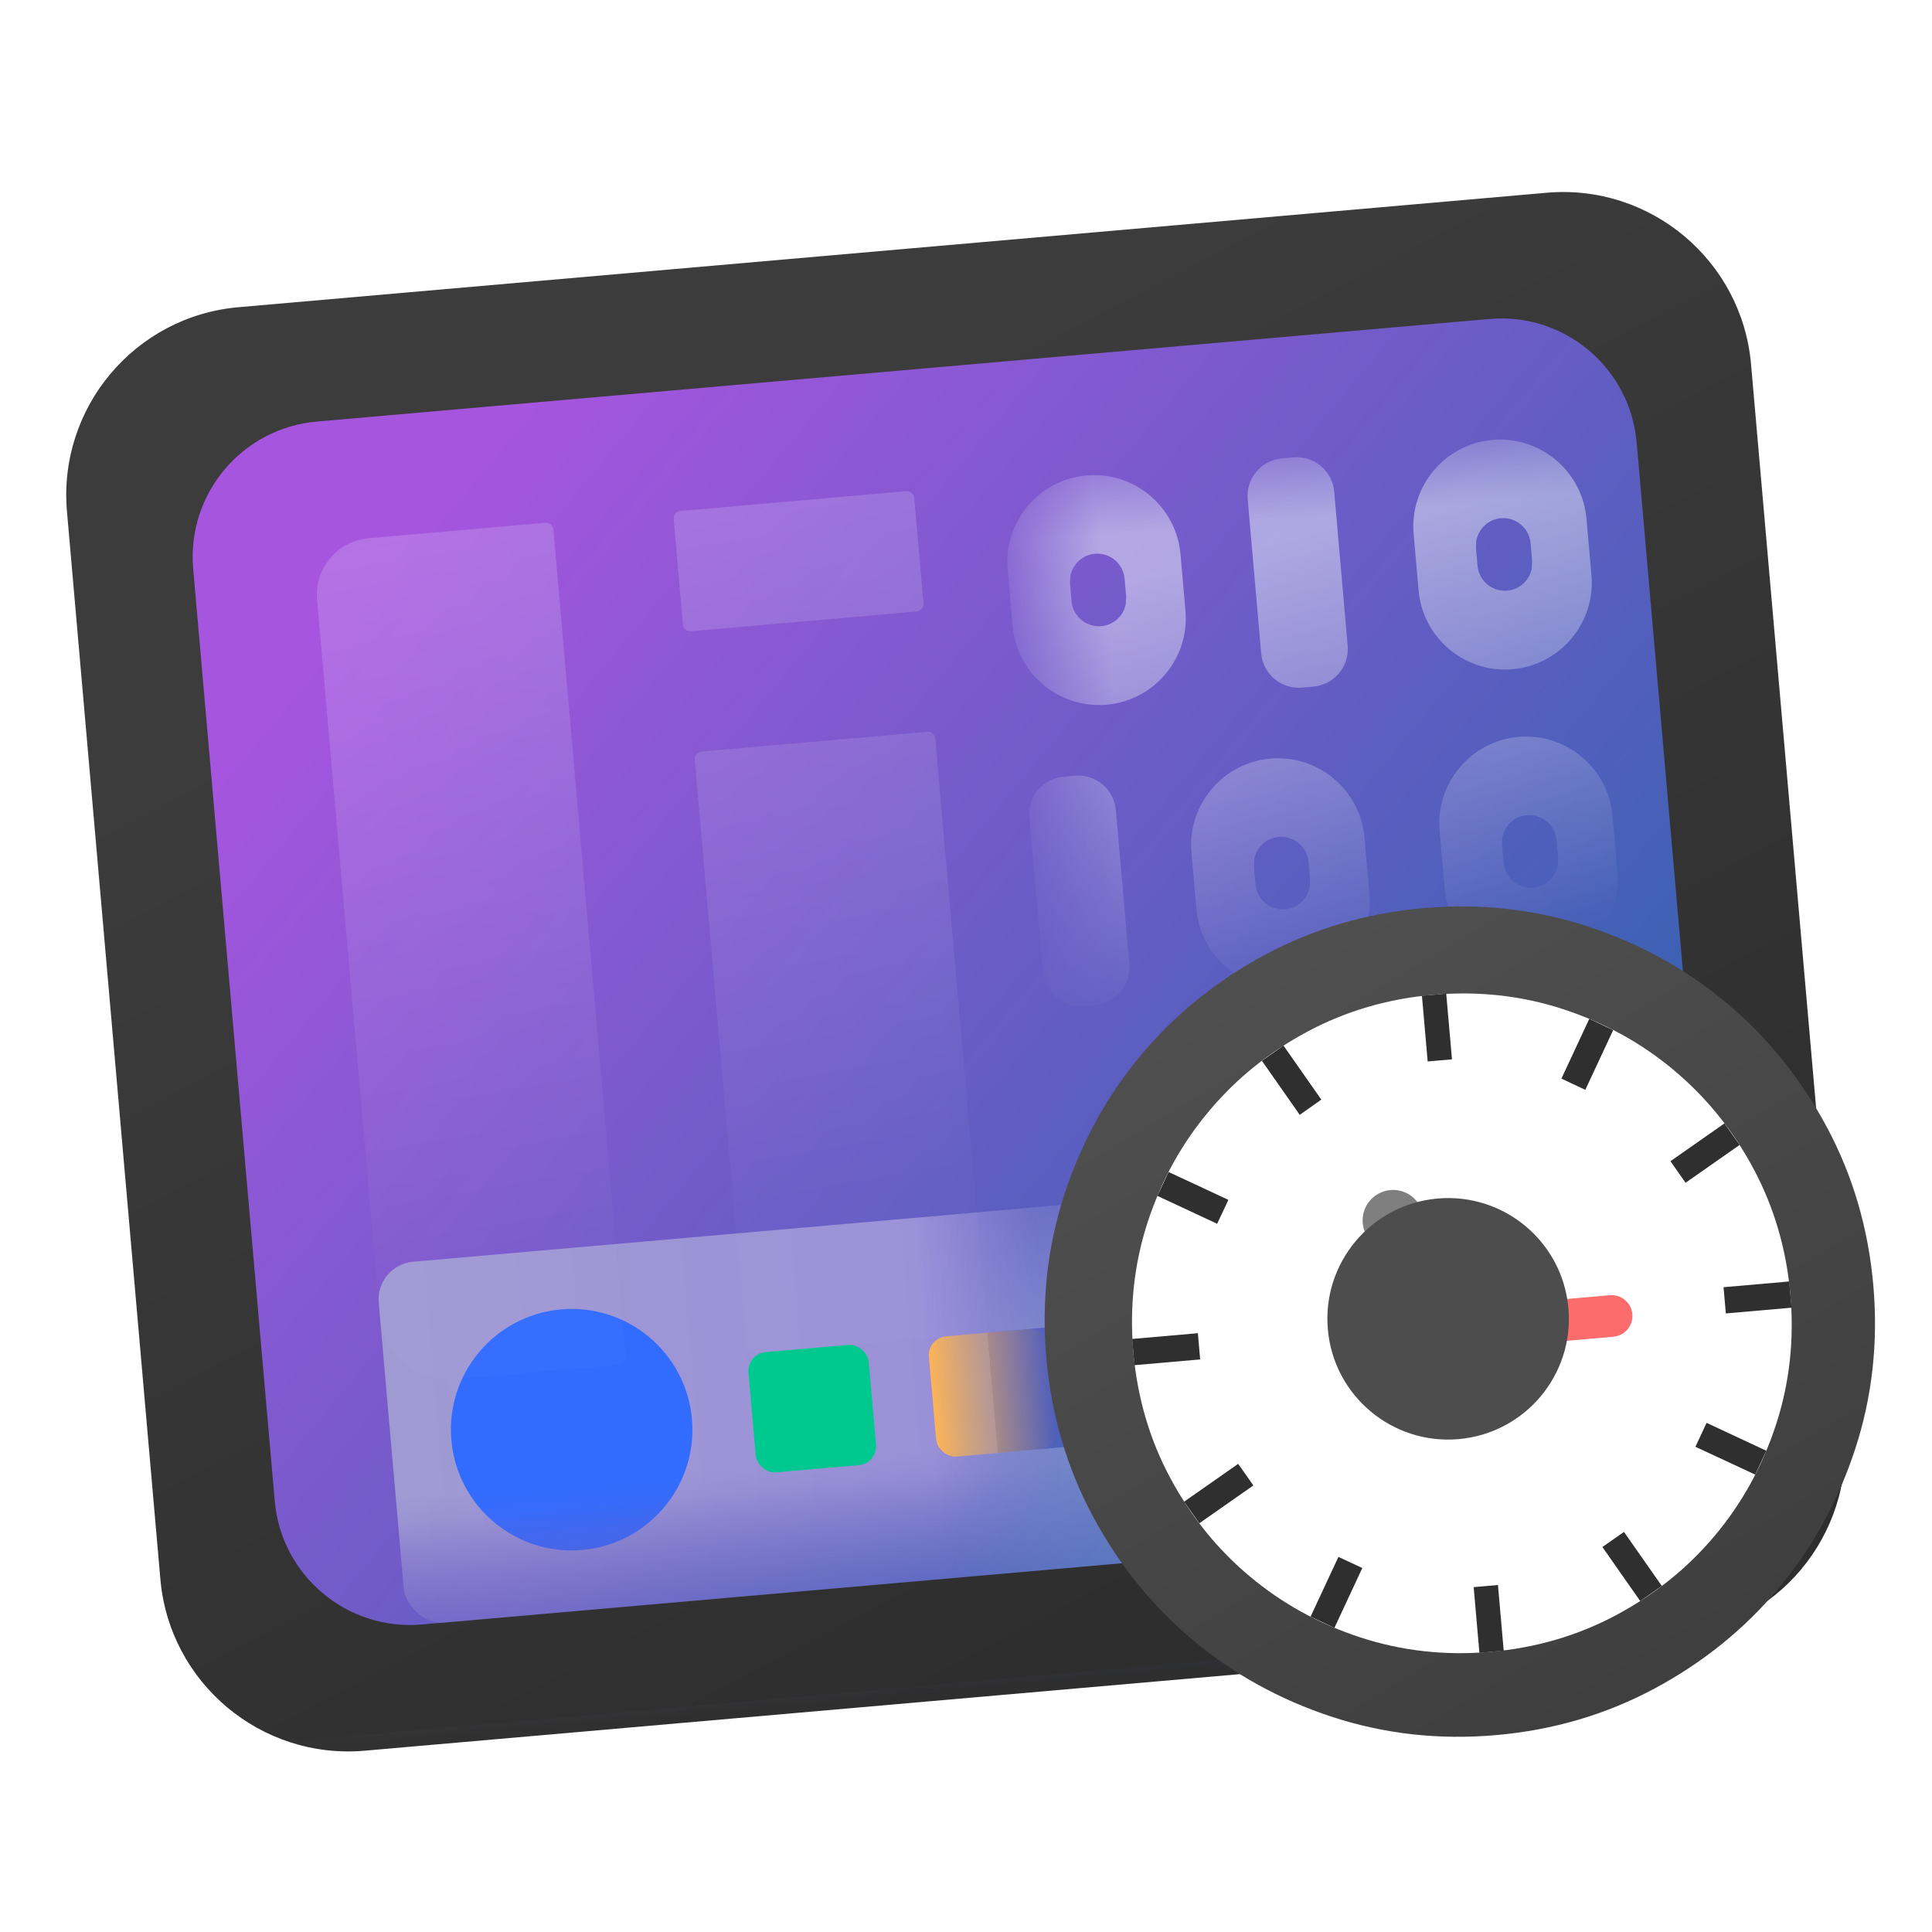<svg xmlns="http://www.w3.org/2000/svg" xmlns:xlink="http://www.w3.org/1999/xlink" width="16" height="16" viewBox="0 0 16 16">
  <defs>
    <linearGradient id="dde-log-viewer16-a" x1="39.599%" x2="75.302%" y1="13.265%" y2="86.735%">
      <stop offset="0%" stop-color="#3C3C3C"/>
      <stop offset="100%" stop-color="#2E2E2E"/>
    </linearGradient>
    <linearGradient id="dde-log-viewer16-c" x1="9.857%" x2="93.144%" y1="15.278%" y2="84.722%">
      <stop offset="0%" stop-color="#A655DF"/>
      <stop offset="100%" stop-color="#2F63AE"/>
    </linearGradient>
    <path id="dde-log-viewer16-b" d="M1.938,0.562 L11.688,0.562 C12.309,0.562 12.812,1.066 12.812,1.688 L12.812,9.438 C12.812,10.059 12.309,10.562 11.688,10.562 L1.938,10.562 C1.316,10.562 0.812,10.059 0.812,9.438 L0.812,1.688 C0.812,1.066 1.316,0.562 1.938,0.562 Z"/>
    <rect id="dde-log-viewer16-e" width="7" height="9.063" x=".028" y=".369"/>
    <linearGradient id="dde-log-viewer16-g" x1="0%" x2="100%" y1="50%" y2="50%">
      <stop offset="0%" stop-color="#A09AD3"/>
      <stop offset="49.618%" stop-color="#988DD9"/>
      <stop offset="100%" stop-color="#1654D2"/>
    </linearGradient>
    <linearGradient id="dde-log-viewer16-h" x1="0%" x2="100%" y1="50%" y2="50%">
      <stop offset="0%" stop-color="#A09AD3"/>
      <stop offset="49.618%" stop-color="#988DD9"/>
      <stop offset="100%" stop-color="#1654D2"/>
    </linearGradient>
    <rect id="dde-log-viewer16-i" width="5" height="3" x="0" y=".5" rx=".031"/>
    <path id="dde-log-viewer16-k" d="M0,0 L6,0 L6,6.438 C6,7.3 5.3,8 4.438,8 L0,8 L0,8 L0,0 Z"/>
    <linearGradient id="dde-log-viewer16-l" x1="50%" x2="62.308%" y1="14.936%" y2="67.002%">
      <stop offset="0%" stop-color="#F7FEFF" stop-opacity=".839"/>
      <stop offset="100%" stop-color="#FFF" stop-opacity="0"/>
    </linearGradient>
    <linearGradient id="dde-log-viewer16-n" x1="50%" x2="56.28%" y1="-17.393%" y2="82.678%">
      <stop offset="0%" stop-color="#F7FEFF" stop-opacity=".47"/>
      <stop offset="100%" stop-color="#FFF" stop-opacity=".05"/>
    </linearGradient>
    <filter id="dde-log-viewer16-o" width="214.3%" height="214.3%" x="-57.1%" y="-57.1%" filterUnits="objectBoundingBox">
      <feOffset dy="-1" in="SourceAlpha" result="shadowOffsetOuter1"/>
      <feGaussianBlur in="shadowOffsetOuter1" result="shadowBlurOuter1" stdDeviation=".5"/>
      <feColorMatrix in="shadowBlurOuter1" result="shadowMatrixOuter1" values="0 0 0 0 0   0 0 0 0 0   0 0 0 0 0  0 0 0 0.156 0"/>
      <feMerge>
        <feMergeNode in="shadowMatrixOuter1"/>
        <feMergeNode in="SourceGraphic"/>
      </feMerge>
    </filter>
    <linearGradient id="dde-log-viewer16-p" x1="31.195%" x2="74.285%" y1="4.862%" y2="92.47%">
      <stop offset="0%" stop-color="#4F4F4F"/>
      <stop offset="100%" stop-color="#3F3F3F"/>
    </linearGradient>
  </defs>
  <g fill="none" fill-rule="evenodd" transform="rotate(-5 30.904 -3.452)">
    <path fill="url(#dde-log-viewer16-a)" d="M1.562,0 L12.438,0 C13.3,-1.5852041e-16 14,0.7 14,1.562 L14,10.438 C14,11.3 13.3,12 12.438,12 L1.562,12 C0.7,12 1.05680274e-16,11.3 0,10.438 L0,1.562 C-1.05680274e-16,0.7 0.7,1.5852041e-16 1.562,0 Z"/>
    <g transform="translate(.188 .438)">
      <mask id="dde-log-viewer16-d" fill="#fff">
        <use xlink:href="#dde-log-viewer16-b"/>
      </mask>
      <use fill="url(#dde-log-viewer16-c)" xlink:href="#dde-log-viewer16-b"/>
      <g mask="url(#dde-log-viewer16-d)">
        <g transform="translate(-.215 1.194)">
          <mask id="dde-log-viewer16-f" fill="#fff">
            <use xlink:href="#dde-log-viewer16-e"/>
          </mask>
          <g mask="url(#dde-log-viewer16-f)">
            <g transform="translate(1.778 5.619)">
              <rect width="12" height="3" x=".25" y=".75" fill="url(#dde-log-viewer16-g)" rx=".313"/>
              <rect width="1" height="1" x="3.25" y="1.75" fill="#00C98F" rx=".156"/>
              <rect width="1" height="1" x="4.75" y="1.75" fill="#FFB656" rx=".156"/>
              <rect width="1" height="1" x="9.75" y="1.75" fill="#000" fill-opacity=".3" rx=".156"/>
              <rect width="1" height="1" x="8.25" y="1.75" fill="#000" fill-opacity=".3" rx=".156"/>
              <circle cx="1.75" cy="2.25" r="1" fill="#326CFF"/>
              <circle cx="6.75" cy="2.25" r="1" fill="#482AC5"/>
            </g>
          </g>
        </g>
      </g>
      <g mask="url(#dde-log-viewer16-d)">
        <g transform="translate(-1.91 11.181)">
          <rect width="12" height="2" x=".25" y=".25" fill="url(#dde-log-viewer16-h)" rx=".313"/>
          <rect width="1" height="1" x="2.25" y=".75" fill="#00C98F" rx=".156"/>
          <rect width="1" height="1" x="4.25" y=".75" fill="#FF7D52" rx=".156"/>
          <rect width="1" height="1" x="5.75" y=".75" fill="#FFB656" rx=".156"/>
          <rect width="1" height="1" x="10.75" y=".75" fill="#000" fill-opacity=".3" rx=".156"/>
          <rect width="1" height="1" x="9.25" y=".75" fill="#000" fill-opacity=".3" rx=".156"/>
          <circle cx="1.25" cy="1.25" r="1" fill="#326CFF"/>
          <circle cx="7.75" cy="1.25" r="1" fill="#482AC5"/>
        </g>
      </g>
    </g>
    <g opacity=".3" transform="translate(7 7.5)">
      <mask id="dde-log-viewer16-j" fill="#fff">
        <use xlink:href="#dde-log-viewer16-i"/>
      </mask>
      <g stroke="#FFF" mask="url(#dde-log-viewer16-j)" opacity=".797">
        <rect width="6.781" height="2" x=".5" y=".5" rx=".313" transform="translate(-1 .5)"/>
      </g>
    </g>
    <g transform="translate(8 2)">
      <mask id="dde-log-viewer16-m" fill="#fff">
        <use xlink:href="#dde-log-viewer16-k"/>
      </mask>
      <g fill="url(#dde-log-viewer16-l)" mask="url(#dde-log-viewer16-m)" opacity=".56">
        <path d="M0.719,4.969 C1.116,4.969 1.438,5.291 1.438,5.688 L1.438,6.156 C1.438,6.553 1.116,6.875 0.719,6.875 C0.322,6.875 3.44454298e-15,6.553 3.55271368e-15,6.156 L3.55271368e-15,5.688 C3.50410075e-15,5.291 0.322,4.969 0.719,4.969 Z M6.156,4.969 C6.553,4.969 6.875,5.291 6.875,5.688 L6.875,6.156 C6.875,6.553 6.553,6.875 6.156,6.875 C5.759,6.875 5.438,6.553 5.438,6.156 L5.438,5.688 C5.438,5.291 5.759,4.969 6.156,4.969 Z M2.469,4.875 C2.641,4.875 2.781,5.015 2.781,5.188 L2.781,6.469 C2.781,6.641 2.641,6.781 2.469,6.781 L2.375,6.781 C2.202,6.781 2.062,6.641 2.062,6.469 L2.062,5.188 C2.062,5.015 2.202,4.875 2.375,4.875 L2.469,4.875 Z M7.875,4.875 C8.048,4.875 8.188,5.015 8.188,5.188 L8.188,6.469 C8.188,6.641 8.048,6.781 7.875,6.781 L7.781,6.781 C7.609,6.781 7.469,6.641 7.469,6.469 L7.469,5.188 C7.469,5.015 7.609,4.875 7.781,4.875 L7.875,4.875 Z M9.219,4.875 C9.391,4.875 9.531,5.015 9.531,5.188 L9.531,6.469 C9.531,6.641 9.391,6.781 9.219,6.781 L9.125,6.781 C8.952,6.781 8.812,6.641 8.812,6.469 L8.812,5.188 C8.812,5.015 8.952,4.875 9.125,4.875 L9.219,4.875 Z M4.094,4.875 C4.491,4.875 4.812,5.197 4.812,5.594 L4.812,6.062 C4.812,6.459 4.491,6.781 4.094,6.781 C3.697,6.781 3.375,6.459 3.375,6.062 L3.375,5.594 C3.375,5.197 3.697,4.875 4.094,4.875 Z M0.731,5.621 C0.627,5.621 0.539,5.691 0.512,5.788 L0.504,5.848 L0.504,5.996 C0.504,6.121 0.606,6.223 0.731,6.223 C0.836,6.223 0.924,6.152 0.95,6.056 L0.958,5.996 L0.958,5.848 C0.958,5.723 0.857,5.621 0.731,5.621 Z M6.169,5.621 C6.064,5.621 5.976,5.691 5.95,5.788 L5.942,5.848 L5.942,5.996 C5.942,6.121 6.044,6.223 6.169,6.223 C6.273,6.223 6.361,6.152 6.388,6.056 L6.396,5.996 L6.396,5.848 C6.396,5.723 6.294,5.621 6.169,5.621 Z M4.106,5.527 C4.002,5.527 3.914,5.598 3.887,5.694 L3.879,5.754 L3.879,5.902 C3.879,6.027 3.981,6.129 4.106,6.129 C4.211,6.129 4.299,6.059 4.325,5.962 L4.333,5.902 L4.333,5.754 C4.333,5.629 4.232,5.527 4.106,5.527 Z M3.375,2.5 C3.772,2.5 4.094,2.822 4.094,3.219 L4.094,3.688 C4.094,4.084 3.772,4.406 3.375,4.406 C2.978,4.406 2.656,4.084 2.656,3.688 L2.656,3.219 C2.656,2.822 2.978,2.5 3.375,2.5 Z M0.406,2.469 C0.579,2.469 0.719,2.609 0.719,2.781 L0.719,4.062 C0.719,4.235 0.579,4.375 0.406,4.375 L0.312,4.375 C0.14,4.375 2.11360547e-17,4.235 0,4.062 L0,2.781 C-2.11360547e-17,2.609 0.14,2.469 0.312,2.469 L0.406,2.469 Z M1.75,2.469 C1.923,2.469 2.062,2.609 2.062,2.781 L2.062,4.062 C2.062,4.235 1.923,4.375 1.75,4.375 L1.656,4.375 C1.484,4.375 1.344,4.235 1.344,4.062 L1.344,2.781 C1.344,2.609 1.484,2.469 1.656,2.469 L1.75,2.469 Z M5.125,2.469 C5.298,2.469 5.438,2.609 5.438,2.781 L5.438,4.062 C5.438,4.235 5.298,4.375 5.125,4.375 L5.031,4.375 C4.859,4.375 4.719,4.235 4.719,4.062 L4.719,2.781 C4.719,2.609 4.859,2.469 5.031,2.469 L5.125,2.469 Z M8.812,2.469 C9.209,2.469 9.531,2.791 9.531,3.188 L9.531,3.656 C9.531,4.053 9.209,4.375 8.812,4.375 C8.416,4.375 8.094,4.053 8.094,3.656 L8.094,3.188 C8.094,2.791 8.416,2.469 8.812,2.469 Z M6.75,2.469 C7.147,2.469 7.469,2.791 7.469,3.188 L7.469,3.656 C7.469,4.053 7.147,4.375 6.75,4.375 C6.353,4.375 6.031,4.053 6.031,3.656 L6.031,3.188 C6.031,2.791 6.353,2.469 6.75,2.469 Z M3.388,3.152 C3.283,3.152 3.195,3.223 3.169,3.319 L3.161,3.379 L3.161,3.527 C3.161,3.652 3.262,3.754 3.388,3.754 C3.492,3.754 3.58,3.684 3.606,3.587 L3.615,3.527 L3.615,3.379 C3.615,3.254 3.513,3.152 3.388,3.152 Z M8.825,3.121 C8.721,3.121 8.633,3.191 8.606,3.288 L8.598,3.348 L8.598,3.496 C8.598,3.621 8.7,3.723 8.825,3.723 C8.93,3.723 9.018,3.652 9.044,3.556 L9.052,3.496 L9.052,3.348 C9.052,3.223 8.95,3.121 8.825,3.121 Z M6.763,3.121 C6.658,3.121 6.57,3.191 6.544,3.288 L6.536,3.348 L6.536,3.496 C6.536,3.621 6.637,3.723 6.763,3.723 C6.867,3.723 6.955,3.652 6.981,3.556 L6.99,3.496 L6.99,3.348 C6.99,3.223 6.888,3.121 6.763,3.121 Z M0.406,0 C0.579,-3.17040821e-17 0.719,0.14 0.719,0.312 L0.719,1.594 C0.719,1.766 0.579,1.906 0.406,1.906 L0.312,1.906 C0.14,1.906 2.11360547e-17,1.766 0,1.594 L0,0.312 C-2.11360547e-17,0.14 0.14,-7.93182204e-17 0.312,0 L0.406,0 Z M3.812,0 C3.985,-3.17040821e-17 4.125,0.14 4.125,0.312 L4.125,1.594 C4.125,1.766 3.985,1.906 3.812,1.906 L3.719,1.906 C3.546,1.906 3.406,1.766 3.406,1.594 L3.406,0.312 C3.406,0.14 3.546,-7.93182204e-17 3.719,0 L3.812,0 Z M7.156,0 C7.329,-3.17040821e-17 7.469,0.14 7.469,0.312 L7.469,1.594 C7.469,1.766 7.329,1.906 7.156,1.906 L7.062,1.906 C6.89,1.906 6.75,1.766 6.75,1.594 L6.75,0.312 C6.75,0.14 6.89,-7.93182204e-17 7.062,0 L7.156,0 Z M2.031,0 C2.428,-7.29193888e-17 2.75,0.322 2.75,0.719 L2.75,1.188 C2.75,1.584 2.428,1.906 2.031,1.906 C1.634,1.906 1.312,1.584 1.312,1.188 L1.312,0.719 C1.312,0.322 1.634,7.29193888e-17 2.031,0 Z M5.438,0 C5.834,-7.29193888e-17 6.156,0.322 6.156,0.719 L6.156,1.188 C6.156,1.584 5.834,1.906 5.438,1.906 C5.041,1.906 4.719,1.584 4.719,1.188 L4.719,0.719 C4.719,0.322 5.041,7.29193888e-17 5.438,0 Z M8.812,0 C9.209,-7.29193888e-17 9.531,0.322 9.531,0.719 L9.531,1.188 C9.531,1.584 9.209,1.906 8.812,1.906 C8.416,1.906 8.094,1.584 8.094,1.188 L8.094,0.719 C8.094,0.322 8.416,7.29193888e-17 8.812,0 Z M2.044,0.652 C1.939,0.652 1.851,0.723 1.825,0.819 L1.817,0.879 L1.817,1.027 C1.817,1.152 1.919,1.254 2.044,1.254 C2.148,1.254 2.236,1.184 2.263,1.087 L2.271,1.027 L2.271,0.879 C2.271,0.754 2.169,0.652 2.044,0.652 Z M5.45,0.652 C5.346,0.652 5.258,0.723 5.231,0.819 L5.223,0.879 L5.223,1.027 C5.223,1.152 5.325,1.254 5.45,1.254 C5.555,1.254 5.643,1.184 5.669,1.087 L5.677,1.027 L5.677,0.879 C5.677,0.754 5.575,0.652 5.45,0.652 Z M8.825,0.652 C8.721,0.652 8.633,0.723 8.606,0.819 L8.598,0.879 L8.598,1.027 C8.598,1.152 8.7,1.254 8.825,1.254 C8.93,1.254 9.018,1.184 9.044,1.087 L9.052,1.027 L9.052,0.879 C9.052,0.754 8.95,0.652 8.825,0.652 Z" transform="translate(-5)"/>
      </g>
    </g>
    <path fill="url(#dde-log-viewer16-n)" d="M3.938,2 C3.972,2 4,2.028 4,2.062 L4,8.938 C4,8.972 3.972,9 3.938,9 L2.562,9 C2.252,9 2,8.748 2,8.438 L2,2.469 C2,2.21 2.21,2 2.469,2 L3.938,2 Z M6.938,4 C6.972,4 7,4.028 7,4.062 L7,8.938 C7,8.972 6.972,9 6.938,9 L5.062,9 C5.028,9 5,8.972 5,8.938 L5,4.062 C5,4.028 5.028,4 5.062,4 L6.938,4 Z M6.938,2 C6.972,2 7,2.028 7,2.062 L7,2.938 C7,2.972 6.972,3 6.938,3 L5.062,3 C5.028,3 5,2.972 5,2.938 L5,2.062 C5,2.028 5.028,2 5.062,2 L6.938,2 Z" opacity=".423"/>
    <g filter="url(#dde-log-viewer16-o)" transform="translate(7.469 6.813)">
      <path fill="url(#dde-log-viewer16-p)" d="M2.098,0.269 C1.68,0.448 1.315,0.693 1.004,1.004 C0.693,1.315 0.448,1.68 0.269,2.098 C0.09,2.517 0,2.963 0,3.438 C0,3.912 0.09,4.358 0.269,4.777 C0.448,5.195 0.693,5.56 1.004,5.871 C1.315,6.182 1.68,6.427 2.098,6.606 C2.517,6.785 2.963,6.875 3.438,6.875 C3.912,6.875 4.358,6.785 4.777,6.606 C5.195,6.427 5.56,6.182 5.871,5.871 C6.182,5.56 6.427,5.195 6.606,4.777 C6.785,4.358 6.875,3.912 6.875,3.438 C6.875,2.963 6.785,2.517 6.606,2.098 C6.427,1.68 6.182,1.315 5.871,1.004 C5.56,0.693 5.195,0.448 4.777,0.269 C4.358,0.09 3.912,0 3.438,0 C2.963,0 2.517,0.09 2.098,0.269 Z"/>
      <path fill="#FFF" d="M3.453,0.722 C3.076,0.722 2.722,0.793 2.389,0.935 C2.056,1.078 1.767,1.272 1.52,1.52 C1.272,1.767 1.078,2.056 0.935,2.389 C0.793,2.722 0.722,3.076 0.722,3.453 C0.722,3.83 0.793,4.185 0.935,4.517 C1.078,4.85 1.272,5.14 1.52,5.387 C1.767,5.634 2.056,5.829 2.389,5.971 C2.722,6.113 3.076,6.184 3.453,6.184 C3.83,6.184 4.185,6.113 4.517,5.971 C4.85,5.829 5.14,5.634 5.387,5.387 C5.634,5.14 5.829,4.85 5.971,4.517 C6.113,4.185 6.184,3.83 6.184,3.453 C6.184,3.076 6.113,2.722 5.971,2.389 C5.829,2.056 5.634,1.767 5.387,1.52 C5.14,1.272 4.85,1.078 4.517,0.935 C4.185,0.793 3.83,0.722 3.453,0.722 L3.453,0.722 Z"/>
      <path fill="#2F2F2F" d="M3.562,5.638 L3.562,6.184 L3.36,6.184 L3.36,5.638 L3.562,5.638 Z M4.64,5.291 L4.913,5.764 L4.724,5.873 L4.451,5.4 L4.64,5.291 Z M2.266,5.291 L2.455,5.4 L2.182,5.873 L1.993,5.764 L2.266,5.291 Z M5.4,4.451 L5.873,4.724 L5.764,4.913 L5.291,4.64 L5.4,4.451 Z M1.506,4.451 L1.616,4.64 L1.143,4.913 L1.033,4.724 L1.506,4.451 Z M6.184,3.344 L6.184,3.562 L5.638,3.562 L5.638,3.344 L6.184,3.344 Z M1.268,3.344 L1.268,3.562 L0.722,3.562 L0.722,3.344 L1.268,3.344 Z M5.764,1.993 L5.873,2.182 L5.4,2.455 L5.291,2.266 L5.764,1.993 Z M1.143,1.993 L1.616,2.266 L1.506,2.455 L1.033,2.182 L1.143,1.993 Z M4.724,1.033 L4.913,1.143 L4.64,1.616 L4.451,1.506 L4.724,1.033 Z M2.182,1.033 L2.455,1.506 L2.266,1.616 L1.993,1.143 L2.182,1.033 Z M3.562,0.722 L3.562,1.268 L3.36,1.268 L3.36,0.722 L3.562,0.722 Z"/>
      <path fill="#7F7F7F" d="M2.492,2.629 L3.452,2.629 C3.592,2.629 3.705,2.742 3.705,2.881 C3.705,3.021 3.592,3.134 3.452,3.134 L2.492,3.134 L2.492,3.134 L2.492,2.629 Z" transform="rotate(-113 3.098 2.881)"/>
      <path fill="#FD6C6C" d="M3.139,3.328 L4.693,3.328 C4.789,3.328 4.866,3.405 4.866,3.5 C4.866,3.596 4.789,3.673 4.693,3.673 L3.218,3.673 L3.218,3.673 L3.139,3.328 Z"/>
      <circle cx="3.343" cy="3.406" r="1" fill="#4D4D4D"/>
    </g>
  </g>
</svg>
